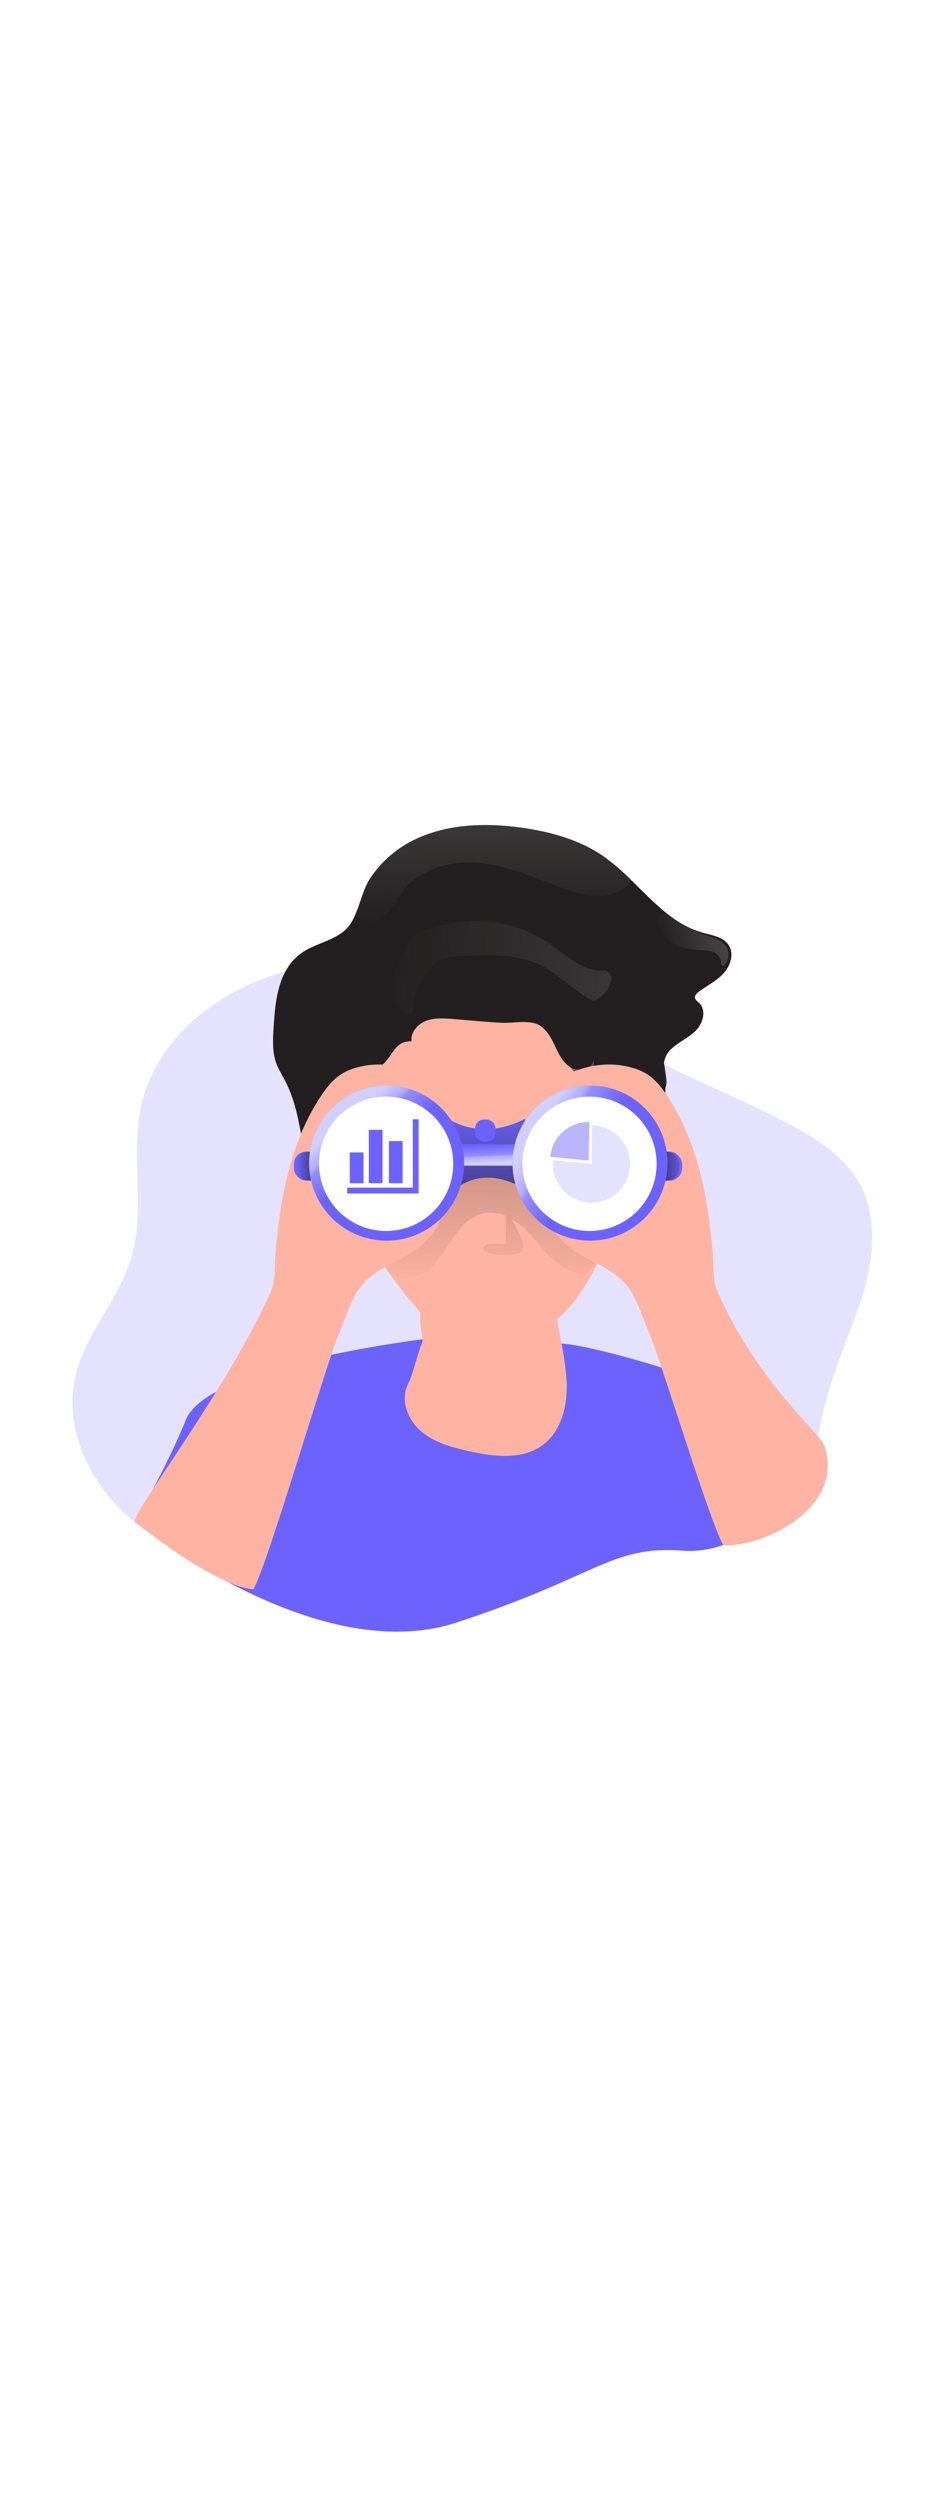 <svg id="_0080_market_analysis" xmlns="http://www.w3.org/2000/svg" xmlns:xlink="http://www.w3.org/1999/xlink" viewBox="0 0 500 500" data-imageid="market-analysis-31" imageName="Market Analysis" class="illustrations_image" style="width: 188px;"><defs><style>.cls-1_market-analysis-31{fill:url(#linear-gradient);}.cls-1_market-analysis-31,.cls-2_market-analysis-31,.cls-3_market-analysis-31,.cls-4_market-analysis-31,.cls-5_market-analysis-31,.cls-6_market-analysis-31,.cls-7_market-analysis-31,.cls-8_market-analysis-31,.cls-9_market-analysis-31,.cls-10_market-analysis-31,.cls-11_market-analysis-31,.cls-12_market-analysis-31,.cls-13_market-analysis-31,.cls-14_market-analysis-31,.cls-15_market-analysis-31,.cls-16_market-analysis-31,.cls-17_market-analysis-31,.cls-18_market-analysis-31,.cls-19_market-analysis-31{stroke-width:0px;}.cls-2_market-analysis-31{opacity:.18;}.cls-2_market-analysis-31,.cls-3_market-analysis-31,.cls-4_market-analysis-31,.cls-5_market-analysis-31,.cls-6_market-analysis-31,.cls-7_market-analysis-31,.cls-8_market-analysis-31,.cls-9_market-analysis-31{isolation:isolate;}.cls-2_market-analysis-31,.cls-7_market-analysis-31,.cls-19_market-analysis-31{fill:#68e1fd;}.cls-3_market-analysis-31{fill:url(#linear-gradient-12-market-analysis-31);}.cls-3_market-analysis-31,.cls-4_market-analysis-31,.cls-5_market-analysis-31,.cls-6_market-analysis-31,.cls-8_market-analysis-31,.cls-9_market-analysis-31{opacity:.69;}.cls-4_market-analysis-31{fill:url(#linear-gradient-13-market-analysis-31);}.cls-5_market-analysis-31{fill:url(#linear-gradient-11-market-analysis-31);}.cls-6_market-analysis-31{fill:url(#linear-gradient-10-market-analysis-31);}.cls-7_market-analysis-31{opacity:.47;}.cls-8_market-analysis-31{fill:url(#linear-gradient-9-market-analysis-31);}.cls-9_market-analysis-31{fill:url(#linear-gradient-8-market-analysis-31);}.cls-10_market-analysis-31{fill:url(#linear-gradient-4-market-analysis-31);}.cls-11_market-analysis-31{fill:url(#linear-gradient-2-market-analysis-31);}.cls-12_market-analysis-31{fill:url(#linear-gradient-3-market-analysis-31);}.cls-13_market-analysis-31{fill:url(#linear-gradient-7-market-analysis-31);}.cls-14_market-analysis-31{fill:url(#linear-gradient-5-market-analysis-31);}.cls-15_market-analysis-31{fill:url(#linear-gradient-6-market-analysis-31);}.cls-16_market-analysis-31{fill:#231f20;}.cls-17_market-analysis-31{fill:#fff;}.cls-18_market-analysis-31{fill:#ffb4a3;}</style><linearGradient id="linear-gradient-market-analysis-31" x1="257.49" y1="336.62" x2="266.6" y2="140.09" gradientUnits="userSpaceOnUse"><stop offset="0" stop-color="#231f20" stop-opacity="0"/><stop offset="1" stop-color="#231f20"/></linearGradient><linearGradient id="linear-gradient-2-market-analysis-31" x1="297.37" y1="2667.21" x2="305.16" y2="2978.1" gradientTransform="translate(-36.02 2940.97) scale(1 -1)" xlink:href="#linear-gradient-market-analysis-31"/><linearGradient id="linear-gradient-3-market-analysis-31" x1="251.43" y1="2838.82" x2="126.97" y2="2754.12" gradientTransform="translate(-36.02 2940.97) scale(1 -1)" xlink:href="#linear-gradient-market-analysis-31"/><linearGradient id="linear-gradient-4-market-analysis-31" x1="254" y1="2810.53" x2="396.21" y2="2810.53" gradientTransform="translate(-36.02 2940.97) scale(1 -1)" xlink:href="#linear-gradient-market-analysis-31"/><linearGradient id="linear-gradient-5-market-analysis-31" x1="188.79" y1="2740.25" x2="203.77" y2="2740.25" gradientTransform="translate(-31 2945.64) scale(1 -1)" xlink:href="#linear-gradient-market-analysis-31"/><linearGradient id="linear-gradient-6-market-analysis-31" x1="396.53" y1="2740.58" x2="375.72" y2="2739.97" gradientTransform="translate(-31 2945.64) scale(1 -1)" xlink:href="#linear-gradient-market-analysis-31"/><linearGradient id="linear-gradient-7-market-analysis-31" x1="295.73" y1="2768.26" x2="297.47" y2="2679.93" gradientTransform="translate(-36.02 2940.97) scale(1 -1)" xlink:href="#linear-gradient-market-analysis-31"/><linearGradient id="linear-gradient-8-market-analysis-31" x1="291.45" y1="2751.67" x2="291.89" y2="2742.12" gradientTransform="translate(-31 2945.64) scale(1 -1)" gradientUnits="userSpaceOnUse"><stop offset=".02" stop-color="#fff" stop-opacity="0"/><stop offset=".58" stop-color="#fff" stop-opacity=".39"/><stop offset=".68" stop-color="#fff" stop-opacity=".68"/><stop offset="1" stop-color="#fff"/></linearGradient><linearGradient id="linear-gradient-9-market-analysis-31" x1="233.01" y1="2746.32" x2="216.21" y2="2765.72" gradientTransform="translate(-2538.56 409.17) rotate(80.78) scale(1 -1)" xlink:href="#linear-gradient-8-market-analysis-31"/><linearGradient id="linear-gradient-10-market-analysis-31" x1="343.92" y1="2742.63" x2="316.99" y2="2758.85" xlink:href="#linear-gradient-8-market-analysis-31"/><linearGradient id="linear-gradient-11-market-analysis-31" x1="298.9" y1="2859.28" x2="296.95" y2="3095.81" gradientTransform="translate(-36.02 2940.97) scale(1 -1)" xlink:href="#linear-gradient-8-market-analysis-31"/><linearGradient id="linear-gradient-12-market-analysis-31" x1="386.89" y1="2850.81" x2="478.55" y2="2876.44" gradientTransform="translate(-36.02 2940.97) scale(1 -1)" xlink:href="#linear-gradient-8-market-analysis-31"/><linearGradient id="linear-gradient-13-market-analysis-31" x1="228.11" y1="2845.25" x2="802.52" y2="2794.43" gradientTransform="translate(-36.02 2940.97) scale(1 -1)" xlink:href="#linear-gradient-8-market-analysis-31"/></defs><path id="background_market-analysis-31" class="cls-2_market-analysis-31 targetColor" d="M455.73,284.51c8.41-22.66,13.61-49.09,1.74-70.14-8.07-14.3-22.65-23.55-37.19-31.26-41.63-22.08-87.95-36.71-124-67.05-5.9-4.97-11.59-10.39-18.58-13.64-7.41-3.45-15.76-4.2-23.92-4.86-35.27-2.86-71.47-4.98-105.33,5.29-33.85,10.27-65.29,35.51-73.16,69.99-6.06,26.63,2.37,55.28-5.45,81.45-6.5,21.7-23.49,39.19-29.23,61.12-9.61,36.61,16.37,75.29,50.39,91.96,34.01,16.67,73.69,16.2,111.44,13.14,18.98-1.55,37.99-3.67,56.39-8.56,16.51-4.37,32.58-10.97,49.59-12.06,26.54-1.7,55.98,9.58,78.23-4.98,7.77-5.07,13.55-12.82,21.49-17.61,16.43-9.91,24.61-12.59,28.21-31.84,4.01-21.46,11.81-40.56,19.38-60.94Z" style="fill: rgb(108, 99, 255);"/><g id="character_market-analysis-31"><path class="cls-19_market-analysis-31 targetColor" d="M225.44,297.45s-114.47,13.73-126.3,42.57c-11.83,28.84-27.41,54.33-27.41,54.33,0,0,95.61,78.64,171.38,53.82,75.77-24.82,82.14-41.07,120.42-38.22,38.27,2.85,70.11-39.65,70.11-57.36s-118.36-54.03-137.43-52.88c-19.07,1.16-70.76-2.27-70.76-2.27Z" style="fill: rgb(108, 99, 255);"/><path class="cls-18_market-analysis-31" d="M224.88,296.74c.1.79.12,1.57-.02,2.26-.19.93-.76,1.9-1.06,2.83-.78,2.37-1.5,4.76-2.24,7.14-1.28,4.16-2.39,8.58-4.34,12.49-4.12,8.25-.14,18.8,6.87,24.85,7.01,6.05,16.29,8.62,25.32,10.65,13.35,3,28.61,4.9,39.6-3.24,10.51-7.77,13.51-22.31,12.62-35.34-.55-6.46-1.47-12.88-2.77-19.23l-7.76-42.29c-.09-.73-.34-1.43-.75-2.05-.85-1.1-2.43-1.23-3.82-1.25-14.52-.17-37.97.27-50.67,8.38-2.52,1.61-5.3,4.06-6.3,6.98s-3.24,5.28-4.41,8.25c-2.06,5.23-1.54,11.09-.76,16.66.12.88.35,1.91.47,2.91Z"/><path class="cls-1_market-analysis-31" d="M228.28,305.69c4.14,9.27,12.95,15.92,22.6,18.01,9.65,2.09,19.95-.15,28.44-5.35,6.94-4.26,12.91-10.7,15.36-18.66,1.37-4.5,1.59-9.23,1.81-13.92l.62-13.46c-3.93,5.91-11.08,8.59-17.94,9.59-17.28,2.52-32.32-3.98-48.48-8.9-7.59-2.31-7.45,2.49-6.84,9.15.72,7.87,1.2,16.27,4.44,23.54Z"/><path class="cls-18_market-analysis-31" d="M198.91,249.65s29.11,48.15,49.45,50.41c20.34,2.26,50.96,1.42,72.61-49.23,21.65-50.65,25.52-118.03-9.01-130.03,0,0-169.22-45.18-113.05,128.85Z"/><path class="cls-11_market-analysis-31" d="M318.43,251.61c-.62,3.23-1.39,6.75-3.9,8.84-3.46,2.91-8.78,1.97-12.76-.15-8.14-4.3-13.55-12.27-19.85-18.99-2.72-2.96-5.83-5.53-9.25-7.65l3.66,7.29c.73,1.32,1.31,2.71,1.73,4.16.4,1.62.4,3.31,0,4.92-.06.36-.21.71-.43,1.01-.34.34-.77.58-1.25.68-1.99.5-4.03.76-6.09.75-3.61.14-7.32.27-10.7-.98-1.01-.38-2.12-1.06-2.21-2.14-.13-1.5,1.76-2.34,3.28-2.54,2.04,0,3.98-.26,6-.06,2.78.26,2.67.49,2.69-2.41,0-4.14-.06-8.25-.1-12.44-3.57-1.68-7.58-2.22-11.47-1.54-7.59,1.49-13.1,7.96-17.34,14.4-4.25,6.44-8.19,13.51-14.75,17.63-7.29,4.56-20.19,3.63-21.4-6.45-1.28-10.72,4.96-23.95,10.96-32.42,8.06-11.3,19.69-19.55,33.02-23.41,4.72-1.36,9.7-2.14,14.57-1.5,5.39.71,10.4,3.1,15.3,5.46l25.69,12.34c4.4,2.12,8.96,4.35,12.01,8.16,5.8,7.32,4.35,17.85,2.6,27.05Z"/><path class="cls-16_market-analysis-31" d="M370.06,115.77c.13,1.22,1.33,1.99,2.25,2.84,3.82,3.66,2.21,10.38-1.41,14.26s-8.68,6.07-12.71,9.52c-2.45,1.95-4.1,4.74-4.61,7.83-.71,4.26.53,8.82.71,13.61.05,1.34,0,2.69-.18,4.02-1.52,11.43-5.8,22.32-12.47,31.73-1.97,2.71-4.59,5.46-7.94,5.61-5.4.24-8.49-6-9.94-11.21-2.97-10.61-5.15-21.43-6.5-32.37-.53-4.13-.93-8.27-1.21-12.41-1.07,5.01-8.32,6.21-12.59,3.4-.24-.16-.47-.32-.71-.5-3.8-2.89-5.77-7.65-7.87-12.01-2.25-4.62-5.35-9.44-10.31-10.72-5.63-1.45-11.34,0-17.07-.23-8.83-.38-17.69-1.35-26.5-2.02-4.78-.36-9.76-.71-14.2,1.02-1.56.61-2.99,1.5-4.23,2.64-2.34,2.17-3.83,5.14-3.42,8.25-8.95-.31-9.26,6.87-15.89,12.89-6.63,6.02-18.44,11.59-13.28,18.91,5.36,7.62,1.3,12.65.8,21.65-.83,14.96-5.42,29.42-9.97,43.7-6.9-9.88-13.94-20.04-17.04-31.68-1.57-5.85-2.57-11.61-3.64-17.26-1.69-9.01-3.55-17.87-8.04-26.73-1.77-3.49-3.95-6.75-5.21-10.51-1.88-5.54-1.57-11.54-1.24-17.37.75-12.45,1.74-25.79,9.51-35.55,2.86-3.47,6.49-6.22,10.61-8.02,5.68-2.69,11.76-4.33,16.98-8.32,2.79-2.14,4.71-5.25,6.25-8.68,2.83-6.33,4.41-13.94,7.83-19.32,6.16-9.48,14.92-16.99,25.24-21.64,17.13-7.83,36.77-8.32,55.44-5.77,15.44,2.12,30.93,6.36,43.77,15.2,5.44,3.92,10.54,8.31,15.23,13.1,11.51,11.22,22.32,23.32,37.52,27.55,5.13,1.43,11.14,2.25,14.03,6.71,3,4.62.91,11.03-2.85,15.06-3.76,4.03-8.86,6.49-13.26,9.82-.92.75-2.02,1.76-1.89,3Z"/><path class="cls-12_market-analysis-31" d="M172.63,149.26c-2.73,4.84-4.77,10.66-2.86,15.89,2.6-1.5,5.25-2.93,7.83-4.39l-17.45,26.48c-1.69-9.01-3.55-17.87-8.04-26.73-1.77-3.49-3.95-6.75-5.21-10.51-1.88-5.54-1.57-11.54-1.24-17.37.75-12.45,1.74-25.79,9.51-35.55,2.86-3.47,6.49-6.22,10.61-8.02,1.15.55,2.19,1.31,3.05,2.25,4.06,4.43,5.06,11.5,6.71,17.02,2.51,8.35,6.69,17.26,4.6,26.13-1.29,5.4-4.78,9.97-7.5,14.81Z"/><path class="cls-10_market-analysis-31" d="M356.15,133.15c-3.59,4.79-3.41,10.93-2.59,17.08.34,2.54.75,5.07,1.12,7.5.27,2.03.41,4.26-.41,6.09-.16.34-.35.66-.56.96-2.59,3.53-8.04,2.43-12.16.98-10.11-3.59-17.54-2.65-24.31-4.16-4.69-1.06-9.07-3.28-13.79-9.01-.2-.22-.44-.39-.71-.5-3.8-2.89-5.77-7.65-7.87-12.01-2.25-4.62-5.35-9.44-10.31-10.72-5.63-1.45-11.34,0-17.07-.23-8.83-.38-17.69-1.35-26.5-2.02-4.78-.36-9.76-.71-14.2,1.02-1.56.61-2.99,1.5-4.23,2.64-1.92-.44-3.36-1.81-4.07-4.86-1.75-7.67,1.12-18.33,6.7-23.79,5.58-5.46,13.76-6.91,21.52-7.68,16.51-1.65,34.21-.91,48.08,8.16,6.36,4.16,11.69,9.91,18.45,13.39,12.31,6.34,27.06,4.12,40.81,5.79,2.32.28,5.02.97,5.88,3.14,1.14,2.95-1.88,5.68-3.79,8.22Z"/><path class="cls-18_market-analysis-31" d="M241.7,172.06c-1.61-3.62-4.5-6.54-7.5-9.04-12.24-9.98-29.27-14.34-44.46-10-2.95.79-5.76,2.03-8.34,3.66-4.19,2.75-7.36,6.75-10.16,10.93-16.65,24.71-22.21,55.11-24.59,84.75-.53,6.71.2,13.85-2.54,19.99-22.97,51.46-72.97,116.13-72.37,122,17.94,15.01,49.13,35.6,63.26,36.12,7.92-14.57,38.51-119.25,44.94-134.54,2.53-6,7.02-19.18,10.72-24.54,9.96-14.41,25.55-14.45,37.31-27.41,2.96-3.26,5.58-7,6.57-11.29.84-3.65.45-7.46.27-11.2-.44-9.06.36-18.13,2.38-26.97,1.7-7.5,7.92-14.73,4.51-22.45Z"/><rect class="cls-19_market-analysis-31 targetColor" x="156.48" y="197.69" width="14.99" height="15.42" rx="6.56" ry="6.56" style="fill: rgb(108, 99, 255);"/><rect class="cls-14_market-analysis-31" x="157.79" y="197.69" width="14.99" height="15.42" rx="6.56" ry="6.56"/><path class="cls-18_market-analysis-31" d="M284.53,172.06c1.61-3.62,4.5-6.54,7.54-9.04,12.23-9.98,29.27-14.34,44.45-10,2.95.79,5.76,2.03,8.35,3.66,4.19,2.75,7.35,6.75,10.15,10.93,16.63,24.71,22.19,55.11,24.56,84.75.53,6.71-.2,13.85,2.54,19.99,22.96,51.44,57.75,77.16,57.15,83.04,10.3,33.21-35.53,53.35-54.18,51.58-7.92-14.57-32.37-95.77-38.8-111.07-2.52-6-7.02-19.18-10.72-24.54-9.95-14.41-25.52-14.45-37.31-27.41-2.96-3.26-5.58-7-6.57-11.29-.85-3.65-.46-7.46-.28-11.2.44-9.06-.36-18.13-2.37-26.97-1.71-7.47-7.92-14.7-4.52-22.42Z"/><rect class="cls-19_market-analysis-31 targetColor" x="348.19" y="197.69" width="14.99" height="15.42" rx="6.56" ry="6.56" style="fill: rgb(108, 99, 255);"/><rect class="cls-15_market-analysis-31" x="346.68" y="197.69" width="14.99" height="15.42" rx="6.56" ry="6.56"/><path class="cls-19_market-analysis-31 targetColor" d="M240.17,181.06s16.8,11,39.38-.87v37.64s-19.98-14.19-37.36,0l-2.03-36.77Z" style="fill: rgb(108, 99, 255);"/><path class="cls-13_market-analysis-31" d="M240.17,181.06s16.8,11,39.38-.87v37.64s-19.98-14.19-37.36,0l-2.03-36.77Z"/><rect class="cls-19_market-analysis-31 targetColor" x="242.78" y="193.7" width="35.83" height="11.44" style="fill: rgb(108, 99, 255);"/><rect class="cls-9_market-analysis-31" x="242.78" y="193.7" width="35.83" height="11.44"/><circle class="cls-19_market-analysis-31 targetColor" cx="205.85" cy="203.76" r="41.27" transform="translate(-28.25 374.32) rotate(-80.78)" style="fill: rgb(108, 99, 255);"/><circle class="cls-8_market-analysis-31" cx="205.85" cy="203.76" r="41.27" transform="translate(-28.25 374.32) rotate(-80.78)"/><circle class="cls-17_market-analysis-31" cx="205.61" cy="204.16" r="35.73"/><circle class="cls-19_market-analysis-31 targetColor" cx="314.17" cy="203.76" r="41.27" style="fill: rgb(108, 99, 255);"/><circle class="cls-6_market-analysis-31" cx="314.17" cy="203.76" r="41.27"/><circle class="cls-17_market-analysis-31" cx="313.91" cy="204.16" r="35.73"/><rect class="cls-19_market-analysis-31 targetColor" x="252.99" y="180.6" width="10.86" height="11.73" rx="4.68" ry="4.68" style="fill: rgb(108, 99, 255);"/><path class="cls-5_market-analysis-31" d="M336.51,53.64c-1.2,1.44-2.56,2.73-4.07,3.84-10.64,7.74-25.46,3.2-37.67-1.69-13.43-5.38-27.11-10.93-41.54-11.83s-30.02,3.65-38.76,15.18c-4.96,6.54-8.96,15.89-17.15,16.34-3.15.08-6.19-1.16-8.39-3.41,2.83-6.33,4.41-13.94,7.83-19.32,6.16-9.48,14.92-16.99,25.24-21.64,17.13-7.83,36.77-8.32,55.44-5.77,15.44,2.12,30.93,6.36,43.77,15.2,5.46,3.92,10.58,8.3,15.29,13.1Z"/><path class="cls-3_market-analysis-31" d="M357.38,86.32c4.59,3.09,10.32,3.98,15.85,4.23,2.03-.02,4.05.23,6,.75,1.92.64,3.75,2,4.3,3.94.35,1.16.26,2.47.95,3.45.1.17.27.3.46.35.3.01.58-.13.75-.38,2.5-2.79,2.87-6.89.92-10.09-2.43-3.75-7.32-4.89-11.59-6.27-5.43-1.75-10.54-4.39-15.11-7.81-2.68-2.01-8.83-6.22-9.22-.2-.31,4.76,2.91,9.49,6.69,12.02Z"/><path class="cls-4_market-analysis-31" d="M212.74,95.21c1.99-4.5,4.21-9.13,7.98-12.33,4.5-3.8,10.57-5.07,16.37-6,6.66-1.12,13.41-2.03,20.17-1.79,13.15.44,25.96,5.34,36.69,12.92,8.73,6.19,17.73,14.63,28.34,13.16,9.1,4.5-3.62,17.36-6.97,15.98-6.87-2.82-20.89-15.9-27.68-18.89-13.36-5.87-28.52-5.48-43.11-4.5-3.46.23-7.02.51-10.1,2.12s-5.41,4.44-7.42,7.31c-2.91,4.17-5.51,8.76-6.69,13.74-.92,3.82.69,8.92-4.33,7.2-11.35-3.85-6.42-21.68-3.24-28.92Z"/></g><g id="pie_chart_market-analysis-31"><path class="cls-2_market-analysis-31 targetColor" d="M315.33,183.75c11.34.2,20.36,9.56,20.16,20.9-.2,11.34-9.56,20.36-20.9,20.16-11.18-.2-20.14-9.3-20.16-20.48,0-.7.04-1.38.11-2.06l20.43,2.02.37-20.54Z" style="fill: rgb(108, 99, 255);"/><path class="cls-7_market-analysis-31 targetColor" d="M313.39,181.92c.13,0,.27,0,.41,0l-.37,20.52-20.44-2c1.04-10.49,9.86-18.5,20.4-18.51Z" style="fill: rgb(108, 99, 255);"/></g><g id="data_market-analysis-31"><polygon class="cls-19_market-analysis-31 targetColor" points="222.9 219.93 184.86 219.93 184.86 216.85 219.81 216.85 219.81 180.46 222.9 180.46 222.9 219.93" style="fill: rgb(108, 99, 255);"/><rect class="cls-19_market-analysis-31 targetColor" x="186.24" y="198.12" width="7.31" height="16.36" style="fill: rgb(108, 99, 255);"/><rect class="cls-19_market-analysis-31 targetColor" x="196.38" y="186.09" width="7.31" height="28.39" style="fill: rgb(108, 99, 255);"/><rect class="cls-19_market-analysis-31 targetColor" x="207.08" y="192.06" width="7.31" height="22.42" style="fill: rgb(108, 99, 255);"/></g></svg>